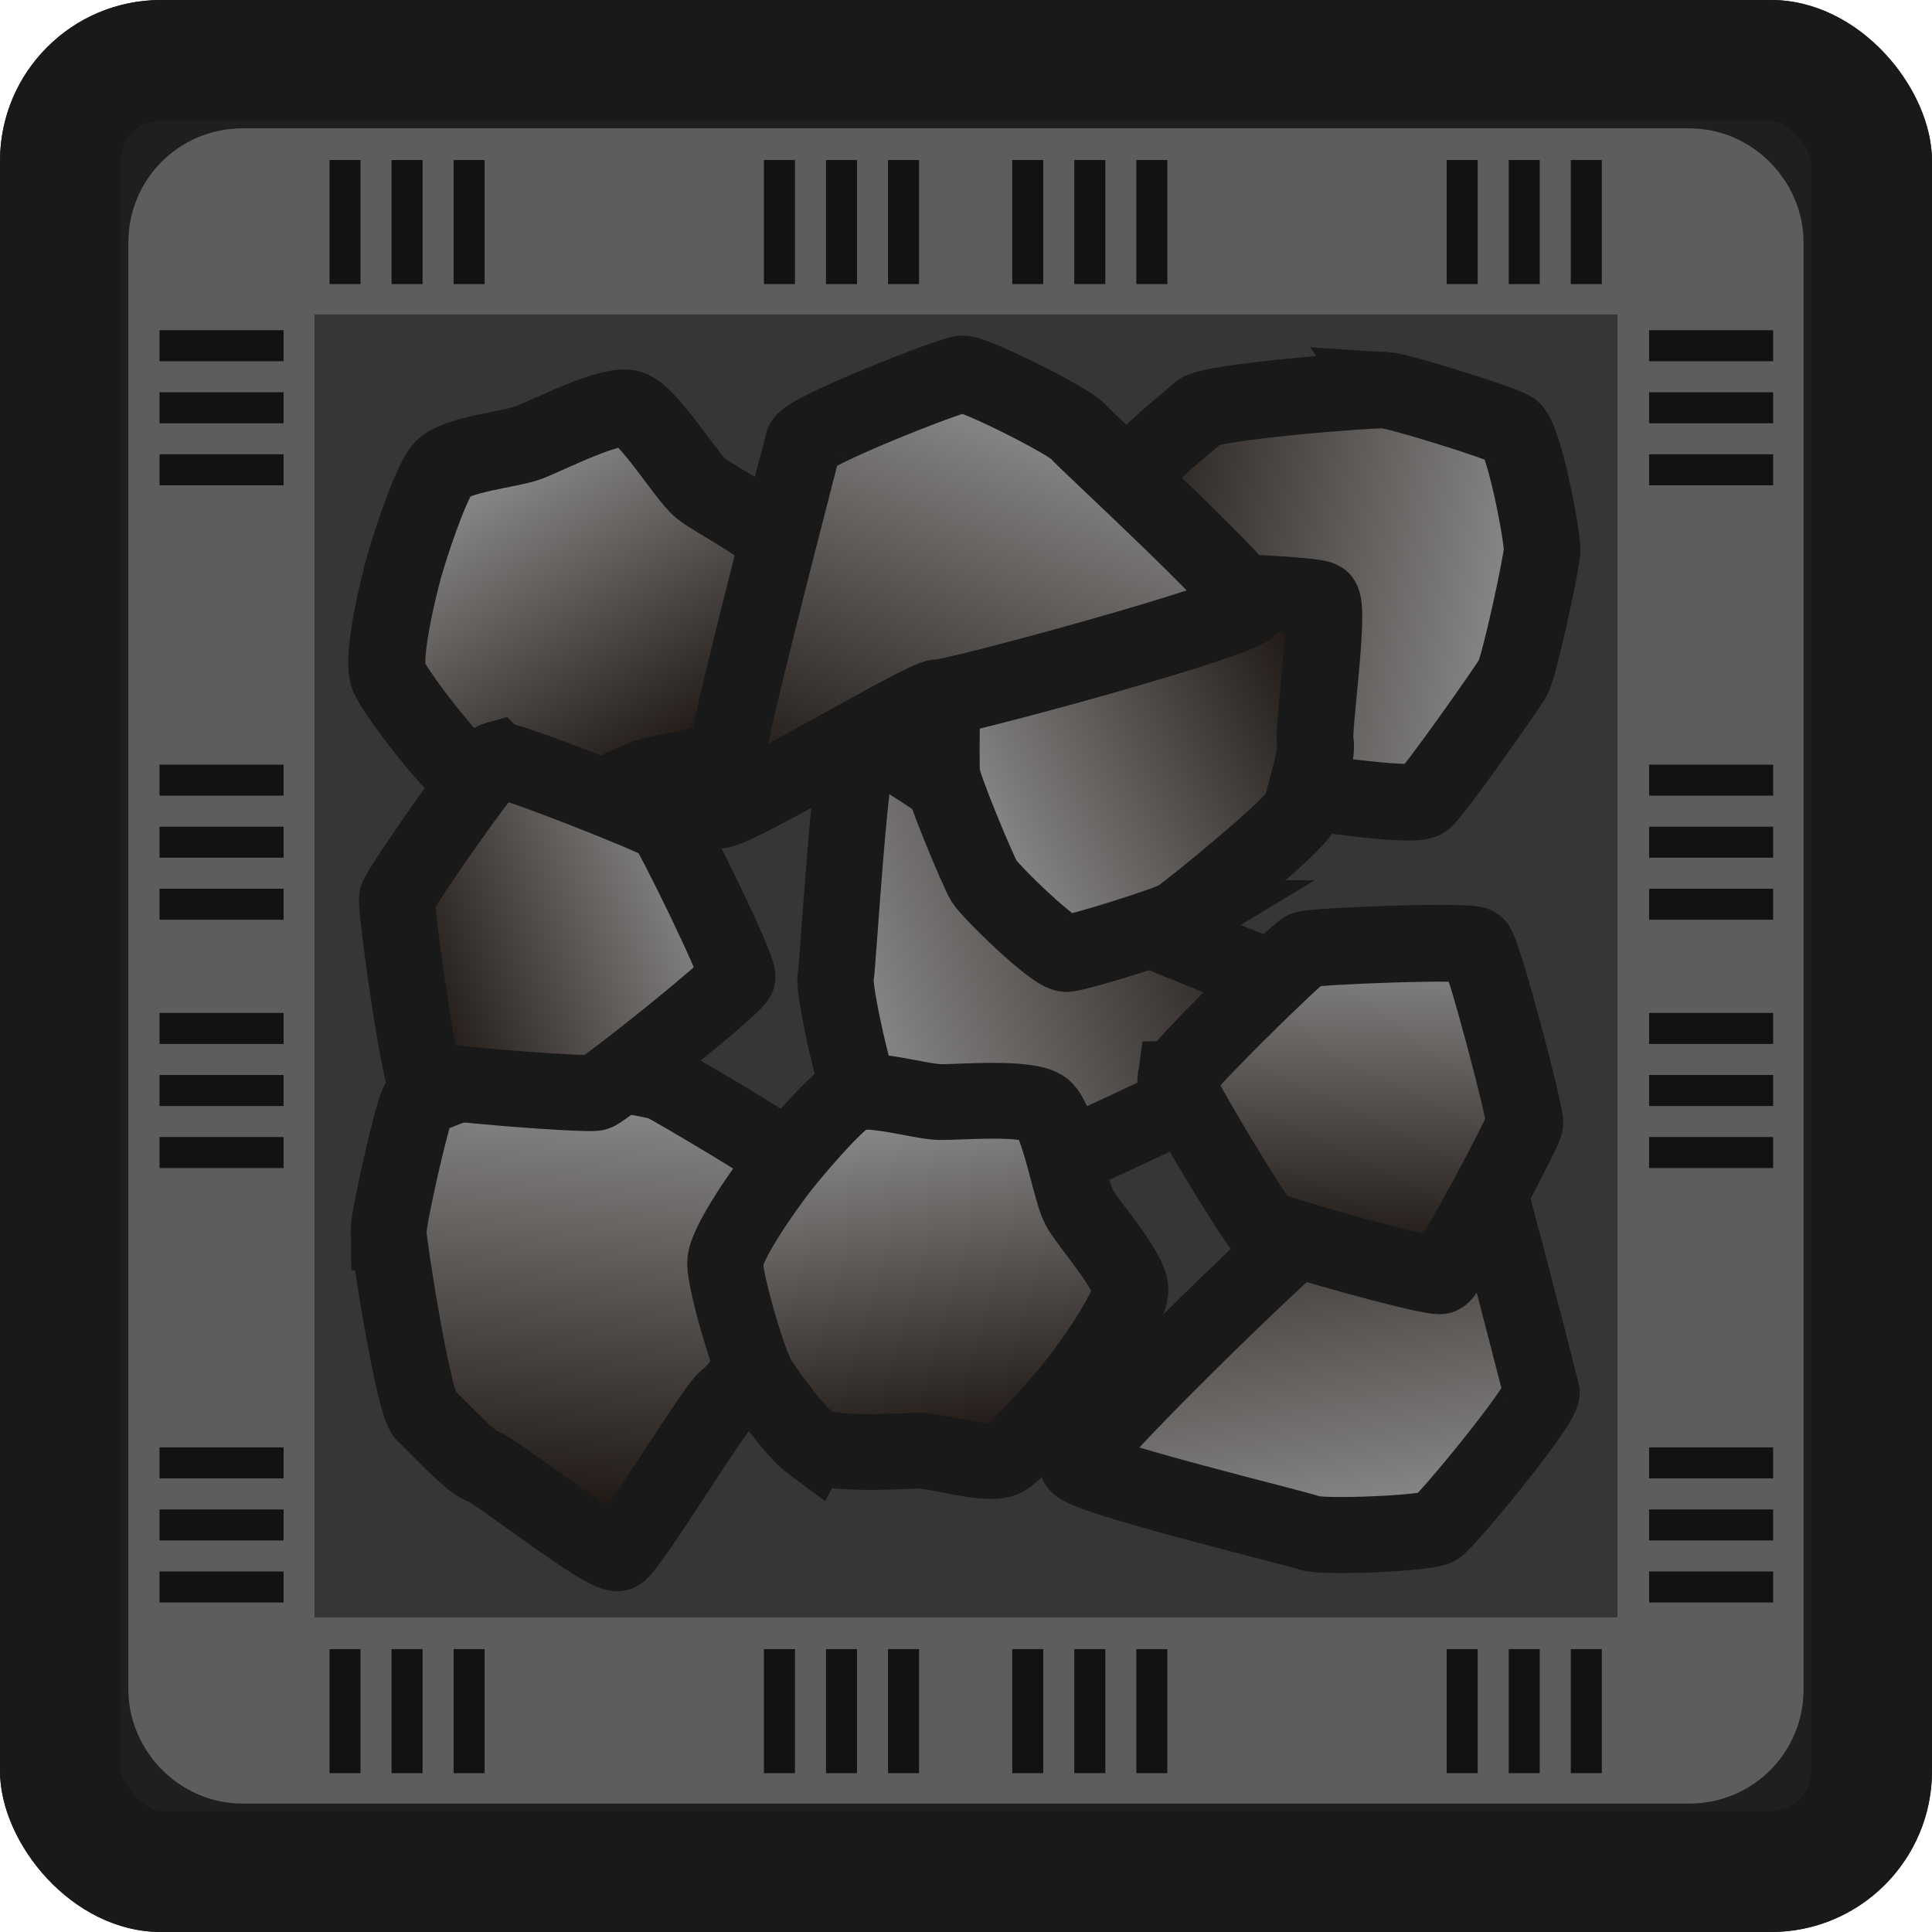 <?xml version="1.0" encoding="UTF-8" standalone="no"?>
<svg
   xmlns:dc="http://purl.org/dc/elements/1.1/"
   xmlns:cc="http://creativecommons.org/ns#"
   xmlns:rdf="http://www.w3.org/1999/02/22-rdf-syntax-ns#"
   xmlns:svg="http://www.w3.org/2000/svg"
   xmlns="http://www.w3.org/2000/svg"
   xmlns:xlink="http://www.w3.org/1999/xlink"
   xmlns:sodipodi="http://sodipodi.sourceforge.net/DTD/sodipodi-0.dtd"
   xmlns:inkscape="http://www.inkscape.org/namespaces/inkscape"
   width="96"
   height="96"
   viewBox="0 0 25.4 25.4"
   version="1.1"
   id="svg10"
   sodipodi:docname="map-stone-07.svg"
   inkscape:version="0.92.2 (5c3e80d, 2017-08-06)">
  <defs
     id="defs14">
    <linearGradient
       id="linearGradient3045"
       inkscape:collect="always">
      <stop
         id="stop3041"
         offset="0"
         style="stop-color:#979797;stop-opacity:1" />
      <stop
         id="stop3043"
         offset="1"
         style="stop-color:#0d0500;stop-opacity:1" />
    </linearGradient>
    <linearGradient
       inkscape:collect="always"
       xlink:href="#linearGradient3045"
       id="linearGradient2638"
       gradientUnits="userSpaceOnUse"
       x1="22.537"
       y1="59.175"
       x2="121.662"
       y2="59.175" />
    <linearGradient
       inkscape:collect="always"
       xlink:href="#linearGradient3045"
       id="linearGradient2614"
       gradientUnits="userSpaceOnUse"
       x1="13.282"
       y1="105.426"
       x2="119.764"
       y2="32.144" />
    <linearGradient
       inkscape:collect="always"
       xlink:href="#linearGradient3045"
       id="linearGradient2626"
       gradientUnits="userSpaceOnUse"
       x1="11.753"
       y1="64.28"
       x2="124.456"
       y2="64.28" />
    <linearGradient
       inkscape:collect="always"
       xlink:href="#linearGradient3045"
       id="linearGradient2602"
       x1="27.179"
       y1="66.738"
       x2="102.662"
       y2="66.738"
       gradientUnits="userSpaceOnUse" />
    <linearGradient
       inkscape:collect="always"
       xlink:href="#linearGradient3045"
       id="linearGradient896"
       gradientUnits="userSpaceOnUse"
       x1="11.753"
       y1="64.28"
       x2="124.456"
       y2="64.28" />
    <linearGradient
       inkscape:collect="always"
       xlink:href="#linearGradient3045"
       id="linearGradient898"
       gradientUnits="userSpaceOnUse"
       x1="22.537"
       y1="59.175"
       x2="121.662"
       y2="59.175" />
    <linearGradient
       inkscape:collect="always"
       xlink:href="#linearGradient3045"
       id="linearGradient900"
       gradientUnits="userSpaceOnUse"
       x1="13.282"
       y1="105.426"
       x2="119.764"
       y2="32.144" />
    <linearGradient
       inkscape:collect="always"
       xlink:href="#linearGradient3045"
       id="linearGradient902"
       gradientUnits="userSpaceOnUse"
       x1="11.753"
       y1="64.28"
       x2="124.456"
       y2="64.28" />
    <linearGradient
       inkscape:collect="always"
       xlink:href="#linearGradient3045"
       id="linearGradient904"
       gradientUnits="userSpaceOnUse"
       x1="22.537"
       y1="59.175"
       x2="121.662"
       y2="59.175" />
    <linearGradient
       inkscape:collect="always"
       xlink:href="#linearGradient3045"
       id="linearGradient906"
       gradientUnits="userSpaceOnUse"
       x1="27.179"
       y1="66.738"
       x2="102.662"
       y2="66.738" />
    <clipPath
       clipPathUnits="userSpaceOnUse"
       id="clipPath994">
      <rect
         ry="1.058"
         rx="1.058"
         y="-38.1"
         x="1.2e-006"
         height="38.1"
         width="6.35"
         id="rect996"
         style="fill:#4d2600;fill-opacity:1;stroke:none;stroke-width:2.211;stroke-linecap:butt;stroke-linejoin:miter;stroke-miterlimit:10;stroke-dasharray:none;stroke-opacity:1" />
    </clipPath>
    <clipPath
       clipPathUnits="userSpaceOnUse"
       id="clipPath1005">
      <rect
         ry="1.058"
         rx="1.058"
         y="-38.1"
         x="1.2e-006"
         height="38.1"
         width="6.35"
         id="rect1003"
         style="fill:#4d2600;fill-opacity:1;stroke:none;stroke-width:2.211;stroke-linecap:butt;stroke-linejoin:miter;stroke-miterlimit:10;stroke-dasharray:none;stroke-opacity:1" />
    </clipPath>
    <clipPath
       clipPathUnits="userSpaceOnUse"
       id="clipPath1009">
      <rect
         ry="1.058"
         rx="1.058"
         y="-38.1"
         x="1.2e-006"
         height="38.1"
         width="6.35"
         id="rect1007"
         style="fill:#4d2600;fill-opacity:1;stroke:none;stroke-width:2.211;stroke-linecap:butt;stroke-linejoin:miter;stroke-miterlimit:10;stroke-dasharray:none;stroke-opacity:1" />
    </clipPath>
    <clipPath
       clipPathUnits="userSpaceOnUse"
       id="clipPath1013">
      <rect
         ry="1.058"
         rx="1.058"
         y="-38.1"
         x="1.2e-006"
         height="38.1"
         width="6.35"
         id="rect1011"
         style="fill:#4d2600;fill-opacity:1;stroke:none;stroke-width:2.211;stroke-linecap:butt;stroke-linejoin:miter;stroke-miterlimit:10;stroke-dasharray:none;stroke-opacity:1" />
    </clipPath>
    <clipPath
       clipPathUnits="userSpaceOnUse"
       id="clipPath1053">
      <rect
         style="fill:#4d2600;fill-opacity:1;stroke:none;stroke-width:1.563;stroke-linecap:butt;stroke-linejoin:miter;stroke-miterlimit:10;stroke-dasharray:none;stroke-opacity:1"
         id="rect1055"
         width="3.175"
         height="38.1"
         x="3.3416932e-006"
         y="-38.1" />
    </clipPath>
    <clipPath
       clipPathUnits="userSpaceOnUse"
       id="clipPath1924">
      <rect
         style="fill:#1f1f1f;fill-opacity:1;stroke:none;stroke-width:3.175;stroke-linecap:square;stroke-linejoin:miter;stroke-miterlimit:10;stroke-dasharray:none;stroke-opacity:1;paint-order:normal"
         id="rect1926"
         width="25.4"
         height="25.4"
         x="8.3359993e-007"
         y="8.0000001e-007"
         ry="2.117"
         rx="2.117" />
    </clipPath>
  </defs>
  <sodipodi:namedview
     pagecolor="#ffffff"
     bordercolor="#666666"
     borderopacity="1"
     objecttolerance="10"
     gridtolerance="10"
     guidetolerance="10"
     inkscape:pageopacity="0"
     inkscape:pageshadow="2"
     inkscape:window-width="1920"
     inkscape:window-height="1017"
     id="namedview12"
     showgrid="true"
     inkscape:zoom="0.70710678"
     inkscape:cx="-176.58231"
     inkscape:cy="149.48595"
     inkscape:window-x="1912"
     inkscape:window-y="-8"
     inkscape:window-maximized="1"
     inkscape:current-layer="svg10">
    <inkscape:grid
       type="xygrid"
       id="grid1042"
       empspacing="4"
       spacingx="1.058"
       spacingy="1.058" />
  </sodipodi:namedview>
  <rect
     rx="2.117"
     ry="2.117"
     y="8.0000001e-007"
     x="8.3359987e-007"
     height="25.4"
     width="25.4"
     id="rect1922"
     style="fill:#1f1f1f;fill-opacity:1;stroke:#191919;stroke-width:3.175;stroke-linecap:square;stroke-linejoin:miter;stroke-miterlimit:10;stroke-dasharray:none;stroke-opacity:1;paint-order:normal"
     clip-path="url(#clipPath1924)" />
  <rect
     style="fill:#363636;fill-opacity:1;stroke:#5d5d5d;stroke-width:2.447;stroke-linecap:square;stroke-linejoin:miter;stroke-miterlimit:10;stroke-dasharray:none;stroke-opacity:1;paint-order:normal"
     id="rect1063"
     width="19.577"
     height="19.577"
     x="2.911"
     y="2.911"
     rx="0.273"
     ry="0.273" />
  <g
     id="g1254"
     style="stroke:#121212;stroke-opacity:1"
     transform="matrix(0.771,0,0,0.771,-1.983,-1.983)">
    <g
       id="g1074"
       style="stroke:#121212;stroke-opacity:1">
      <path
         style="fill:none;stroke:#121212;stroke-width:0.529;stroke-linecap:butt;stroke-linejoin:miter;stroke-miterlimit:4;stroke-dasharray:none;stroke-opacity:1"
         d="M 7.408,8.467 H 5.292"
         id="path1065"
         inkscape:connector-curvature="0" />
      <path
         inkscape:connector-curvature="0"
         id="path1067"
         d="M 7.408,9.525 H 5.292"
         style="fill:none;stroke:#121212;stroke-width:0.529;stroke-linecap:butt;stroke-linejoin:miter;stroke-miterlimit:4;stroke-dasharray:none;stroke-opacity:1" />
      <path
         style="fill:none;stroke:#121212;stroke-width:0.529;stroke-linecap:butt;stroke-linejoin:miter;stroke-miterlimit:4;stroke-dasharray:none;stroke-opacity:1"
         d="M 7.408,10.583 H 5.292"
         id="path1069"
         inkscape:connector-curvature="0" />
    </g>
    <g
       transform="translate(0,19.05)"
       id="g1090"
       style="stroke:#121212;stroke-opacity:1">
      <path
         inkscape:connector-curvature="0"
         id="path1084"
         d="M 7.408,8.467 H 5.292"
         style="fill:none;stroke:#121212;stroke-width:0.529;stroke-linecap:butt;stroke-linejoin:miter;stroke-miterlimit:4;stroke-dasharray:none;stroke-opacity:1" />
      <path
         style="fill:none;stroke:#121212;stroke-width:0.529;stroke-linecap:butt;stroke-linejoin:miter;stroke-miterlimit:4;stroke-dasharray:none;stroke-opacity:1"
         d="M 7.408,9.525 H 5.292"
         id="path1086"
         inkscape:connector-curvature="0" />
      <path
         inkscape:connector-curvature="0"
         id="path1088"
         d="M 7.408,10.583 H 5.292"
         style="fill:none;stroke:#121212;stroke-width:0.529;stroke-linecap:butt;stroke-linejoin:miter;stroke-miterlimit:4;stroke-dasharray:none;stroke-opacity:1" />
    </g>
    <g
       id="g1098"
       transform="translate(0,11.642)"
       style="stroke:#121212;stroke-opacity:1">
      <path
         style="fill:none;stroke:#121212;stroke-width:0.529;stroke-linecap:butt;stroke-linejoin:miter;stroke-miterlimit:4;stroke-dasharray:none;stroke-opacity:1"
         d="M 7.408,8.467 H 5.292"
         id="path1092"
         inkscape:connector-curvature="0" />
      <path
         inkscape:connector-curvature="0"
         id="path1094"
         d="M 7.408,9.525 H 5.292"
         style="fill:none;stroke:#121212;stroke-width:0.529;stroke-linecap:butt;stroke-linejoin:miter;stroke-miterlimit:4;stroke-dasharray:none;stroke-opacity:1" />
      <path
         style="fill:none;stroke:#121212;stroke-width:0.529;stroke-linecap:butt;stroke-linejoin:miter;stroke-miterlimit:4;stroke-dasharray:none;stroke-opacity:1"
         d="M 7.408,10.583 H 5.292"
         id="path1096"
         inkscape:connector-curvature="0" />
    </g>
    <g
       transform="translate(0,7.408)"
       id="g1106"
       style="stroke:#121212;stroke-opacity:1">
      <path
         inkscape:connector-curvature="0"
         id="path1100"
         d="M 7.408,8.467 H 5.292"
         style="fill:none;stroke:#121212;stroke-width:0.529;stroke-linecap:butt;stroke-linejoin:miter;stroke-miterlimit:4;stroke-dasharray:none;stroke-opacity:1" />
      <path
         style="fill:none;stroke:#121212;stroke-width:0.529;stroke-linecap:butt;stroke-linejoin:miter;stroke-miterlimit:4;stroke-dasharray:none;stroke-opacity:1"
         d="M 7.408,9.525 H 5.292"
         id="path1102"
         inkscape:connector-curvature="0" />
      <path
         inkscape:connector-curvature="0"
         id="path1104"
         d="M 7.408,10.583 H 5.292"
         style="fill:none;stroke:#121212;stroke-width:0.529;stroke-linecap:butt;stroke-linejoin:miter;stroke-miterlimit:4;stroke-dasharray:none;stroke-opacity:1" />
    </g>
  </g>
  <g
     id="g1156"
     style="stroke:#121212;stroke-opacity:1"
     transform="matrix(0.771,0,0,0.771,-1.983,-1.983)">
    <g
       transform="translate(25.4)"
       id="g1114"
       style="stroke:#121212;stroke-opacity:1">
      <path
         inkscape:connector-curvature="0"
         id="path1108"
         d="M 7.408,8.467 H 5.292"
         style="fill:none;stroke:#121212;stroke-width:0.529;stroke-linecap:butt;stroke-linejoin:miter;stroke-miterlimit:4;stroke-dasharray:none;stroke-opacity:1" />
      <path
         style="fill:none;stroke:#121212;stroke-width:0.529;stroke-linecap:butt;stroke-linejoin:miter;stroke-miterlimit:4;stroke-dasharray:none;stroke-opacity:1"
         d="M 7.408,9.525 H 5.292"
         id="path1110"
         inkscape:connector-curvature="0" />
      <path
         inkscape:connector-curvature="0"
         id="path1112"
         d="M 7.408,10.583 H 5.292"
         style="fill:none;stroke:#121212;stroke-width:0.529;stroke-linecap:butt;stroke-linejoin:miter;stroke-miterlimit:4;stroke-dasharray:none;stroke-opacity:1" />
    </g>
    <g
       id="g1122"
       transform="translate(25.4,19.05)"
       style="stroke:#121212;stroke-opacity:1">
      <path
         style="fill:none;stroke:#121212;stroke-width:0.529;stroke-linecap:butt;stroke-linejoin:miter;stroke-miterlimit:4;stroke-dasharray:none;stroke-opacity:1"
         d="M 7.408,8.467 H 5.292"
         id="path1116"
         inkscape:connector-curvature="0" />
      <path
         inkscape:connector-curvature="0"
         id="path1118"
         d="M 7.408,9.525 H 5.292"
         style="fill:none;stroke:#121212;stroke-width:0.529;stroke-linecap:butt;stroke-linejoin:miter;stroke-miterlimit:4;stroke-dasharray:none;stroke-opacity:1" />
      <path
         style="fill:none;stroke:#121212;stroke-width:0.529;stroke-linecap:butt;stroke-linejoin:miter;stroke-miterlimit:4;stroke-dasharray:none;stroke-opacity:1"
         d="M 7.408,10.583 H 5.292"
         id="path1120"
         inkscape:connector-curvature="0" />
    </g>
    <g
       transform="translate(25.4,11.642)"
       id="g1130"
       style="stroke:#121212;stroke-opacity:1">
      <path
         inkscape:connector-curvature="0"
         id="path1124"
         d="M 7.408,8.467 H 5.292"
         style="fill:none;stroke:#121212;stroke-width:0.529;stroke-linecap:butt;stroke-linejoin:miter;stroke-miterlimit:4;stroke-dasharray:none;stroke-opacity:1" />
      <path
         style="fill:none;stroke:#121212;stroke-width:0.529;stroke-linecap:butt;stroke-linejoin:miter;stroke-miterlimit:4;stroke-dasharray:none;stroke-opacity:1"
         d="M 7.408,9.525 H 5.292"
         id="path1126"
         inkscape:connector-curvature="0" />
      <path
         inkscape:connector-curvature="0"
         id="path1128"
         d="M 7.408,10.583 H 5.292"
         style="fill:none;stroke:#121212;stroke-width:0.529;stroke-linecap:butt;stroke-linejoin:miter;stroke-miterlimit:4;stroke-dasharray:none;stroke-opacity:1" />
    </g>
    <g
       id="g1138"
       transform="translate(25.4,7.408)"
       style="stroke:#121212;stroke-opacity:1">
      <path
         style="fill:none;stroke:#121212;stroke-width:0.529;stroke-linecap:butt;stroke-linejoin:miter;stroke-miterlimit:4;stroke-dasharray:none;stroke-opacity:1"
         d="M 7.408,8.467 H 5.292"
         id="path1132"
         inkscape:connector-curvature="0" />
      <path
         inkscape:connector-curvature="0"
         id="path1134"
         d="M 7.408,9.525 H 5.292"
         style="fill:none;stroke:#121212;stroke-width:0.529;stroke-linecap:butt;stroke-linejoin:miter;stroke-miterlimit:4;stroke-dasharray:none;stroke-opacity:1" />
      <path
         style="fill:none;stroke:#121212;stroke-width:0.529;stroke-linecap:butt;stroke-linejoin:miter;stroke-miterlimit:4;stroke-dasharray:none;stroke-opacity:1"
         d="M 7.408,10.583 H 5.292"
         id="path1136"
         inkscape:connector-curvature="0" />
    </g>
  </g>
  <g
     id="g1190"
     transform="matrix(0,0.771,-0.771,0,27.383,-21.56)"
     style="stroke:#121212;stroke-opacity:1">
    <g
       id="g1164"
       transform="translate(25.4)"
       style="stroke:#121212;stroke-opacity:1">
      <path
         style="fill:none;stroke:#121212;stroke-width:0.529;stroke-linecap:butt;stroke-linejoin:miter;stroke-miterlimit:4;stroke-dasharray:none;stroke-opacity:1"
         d="M 7.408,8.467 H 5.292"
         id="path1158"
         inkscape:connector-curvature="0" />
      <path
         inkscape:connector-curvature="0"
         id="path1160"
         d="M 7.408,9.525 H 5.292"
         style="fill:none;stroke:#121212;stroke-width:0.529;stroke-linecap:butt;stroke-linejoin:miter;stroke-miterlimit:4;stroke-dasharray:none;stroke-opacity:1" />
      <path
         style="fill:none;stroke:#121212;stroke-width:0.529;stroke-linecap:butt;stroke-linejoin:miter;stroke-miterlimit:4;stroke-dasharray:none;stroke-opacity:1"
         d="M 7.408,10.583 H 5.292"
         id="path1162"
         inkscape:connector-curvature="0" />
    </g>
    <g
       transform="translate(25.4,19.05)"
       id="g1172"
       style="stroke:#121212;stroke-opacity:1">
      <path
         inkscape:connector-curvature="0"
         id="path1166"
         d="M 7.408,8.467 H 5.292"
         style="fill:none;stroke:#121212;stroke-width:0.529;stroke-linecap:butt;stroke-linejoin:miter;stroke-miterlimit:4;stroke-dasharray:none;stroke-opacity:1" />
      <path
         style="fill:none;stroke:#121212;stroke-width:0.529;stroke-linecap:butt;stroke-linejoin:miter;stroke-miterlimit:4;stroke-dasharray:none;stroke-opacity:1"
         d="M 7.408,9.525 H 5.292"
         id="path1168"
         inkscape:connector-curvature="0" />
      <path
         inkscape:connector-curvature="0"
         id="path1170"
         d="M 7.408,10.583 H 5.292"
         style="fill:none;stroke:#121212;stroke-width:0.529;stroke-linecap:butt;stroke-linejoin:miter;stroke-miterlimit:4;stroke-dasharray:none;stroke-opacity:1" />
    </g>
    <g
       id="g1180"
       transform="translate(25.4,11.642)"
       style="stroke:#121212;stroke-opacity:1">
      <path
         style="fill:none;stroke:#121212;stroke-width:0.529;stroke-linecap:butt;stroke-linejoin:miter;stroke-miterlimit:4;stroke-dasharray:none;stroke-opacity:1"
         d="M 7.408,8.467 H 5.292"
         id="path1174"
         inkscape:connector-curvature="0" />
      <path
         inkscape:connector-curvature="0"
         id="path1176"
         d="M 7.408,9.525 H 5.292"
         style="fill:none;stroke:#121212;stroke-width:0.529;stroke-linecap:butt;stroke-linejoin:miter;stroke-miterlimit:4;stroke-dasharray:none;stroke-opacity:1" />
      <path
         style="fill:none;stroke:#121212;stroke-width:0.529;stroke-linecap:butt;stroke-linejoin:miter;stroke-miterlimit:4;stroke-dasharray:none;stroke-opacity:1"
         d="M 7.408,10.583 H 5.292"
         id="path1178"
         inkscape:connector-curvature="0" />
    </g>
    <g
       transform="translate(25.4,7.408)"
       id="g1188"
       style="stroke:#121212;stroke-opacity:1">
      <path
         inkscape:connector-curvature="0"
         id="path1182"
         d="M 7.408,8.467 H 5.292"
         style="fill:none;stroke:#121212;stroke-width:0.529;stroke-linecap:butt;stroke-linejoin:miter;stroke-miterlimit:4;stroke-dasharray:none;stroke-opacity:1" />
      <path
         style="fill:none;stroke:#121212;stroke-width:0.529;stroke-linecap:butt;stroke-linejoin:miter;stroke-miterlimit:4;stroke-dasharray:none;stroke-opacity:1"
         d="M 7.408,9.525 H 5.292"
         id="path1184"
         inkscape:connector-curvature="0" />
      <path
         inkscape:connector-curvature="0"
         id="path1186"
         d="M 7.408,10.583 H 5.292"
         style="fill:none;stroke:#121212;stroke-width:0.529;stroke-linecap:butt;stroke-linejoin:miter;stroke-miterlimit:4;stroke-dasharray:none;stroke-opacity:1" />
    </g>
  </g>
  <g
     transform="matrix(0,0.771,-0.771,0,27.383,-1.983)"
     id="g1224"
     style="stroke:#121212;stroke-opacity:1">
    <g
       transform="translate(25.4)"
       id="g1198"
       style="stroke:#121212;stroke-opacity:1">
      <path
         inkscape:connector-curvature="0"
         id="path1192"
         d="M 7.408,8.467 H 5.292"
         style="fill:none;stroke:#121212;stroke-width:0.529;stroke-linecap:butt;stroke-linejoin:miter;stroke-miterlimit:4;stroke-dasharray:none;stroke-opacity:1" />
      <path
         style="fill:none;stroke:#121212;stroke-width:0.529;stroke-linecap:butt;stroke-linejoin:miter;stroke-miterlimit:4;stroke-dasharray:none;stroke-opacity:1"
         d="M 7.408,9.525 H 5.292"
         id="path1194"
         inkscape:connector-curvature="0" />
      <path
         inkscape:connector-curvature="0"
         id="path1196"
         d="M 7.408,10.583 H 5.292"
         style="fill:none;stroke:#121212;stroke-width:0.529;stroke-linecap:butt;stroke-linejoin:miter;stroke-miterlimit:4;stroke-dasharray:none;stroke-opacity:1" />
    </g>
    <g
       id="g1206"
       transform="translate(25.4,19.05)"
       style="stroke:#121212;stroke-opacity:1">
      <path
         style="fill:none;stroke:#121212;stroke-width:0.529;stroke-linecap:butt;stroke-linejoin:miter;stroke-miterlimit:4;stroke-dasharray:none;stroke-opacity:1"
         d="M 7.408,8.467 H 5.292"
         id="path1200"
         inkscape:connector-curvature="0" />
      <path
         inkscape:connector-curvature="0"
         id="path1202"
         d="M 7.408,9.525 H 5.292"
         style="fill:none;stroke:#121212;stroke-width:0.529;stroke-linecap:butt;stroke-linejoin:miter;stroke-miterlimit:4;stroke-dasharray:none;stroke-opacity:1" />
      <path
         style="fill:none;stroke:#121212;stroke-width:0.529;stroke-linecap:butt;stroke-linejoin:miter;stroke-miterlimit:4;stroke-dasharray:none;stroke-opacity:1"
         d="M 7.408,10.583 H 5.292"
         id="path1204"
         inkscape:connector-curvature="0" />
    </g>
    <g
       transform="translate(25.4,11.642)"
       id="g1214"
       style="stroke:#121212;stroke-opacity:1">
      <path
         inkscape:connector-curvature="0"
         id="path1208"
         d="M 7.408,8.467 H 5.292"
         style="fill:none;stroke:#121212;stroke-width:0.529;stroke-linecap:butt;stroke-linejoin:miter;stroke-miterlimit:4;stroke-dasharray:none;stroke-opacity:1" />
      <path
         style="fill:none;stroke:#121212;stroke-width:0.529;stroke-linecap:butt;stroke-linejoin:miter;stroke-miterlimit:4;stroke-dasharray:none;stroke-opacity:1"
         d="M 7.408,9.525 H 5.292"
         id="path1210"
         inkscape:connector-curvature="0" />
      <path
         inkscape:connector-curvature="0"
         id="path1212"
         d="M 7.408,10.583 H 5.292"
         style="fill:none;stroke:#121212;stroke-width:0.529;stroke-linecap:butt;stroke-linejoin:miter;stroke-miterlimit:4;stroke-dasharray:none;stroke-opacity:1" />
    </g>
    <g
       id="g1222"
       transform="translate(25.4,7.408)"
       style="stroke:#121212;stroke-opacity:1">
      <path
         style="fill:none;stroke:#121212;stroke-width:0.529;stroke-linecap:butt;stroke-linejoin:miter;stroke-miterlimit:4;stroke-dasharray:none;stroke-opacity:1"
         d="M 7.408,8.467 H 5.292"
         id="path1216"
         inkscape:connector-curvature="0" />
      <path
         inkscape:connector-curvature="0"
         id="path1218"
         d="M 7.408,9.525 H 5.292"
         style="fill:none;stroke:#121212;stroke-width:0.529;stroke-linecap:butt;stroke-linejoin:miter;stroke-miterlimit:4;stroke-dasharray:none;stroke-opacity:1" />
      <path
         style="fill:none;stroke:#121212;stroke-width:0.529;stroke-linecap:butt;stroke-linejoin:miter;stroke-miterlimit:4;stroke-dasharray:none;stroke-opacity:1"
         d="M 7.408,10.583 H 5.292"
         id="path1220"
         inkscape:connector-curvature="0" />
    </g>
  </g>
  <path
     transform="matrix(-0.004,0.063,-0.063,-0.004,12.043,13.182)"
     d="m 54.671,106.622 c -2.894,0.244 -24.439,-3.258 -27.105,-4.37 -2.666,-1.112 -9.523,-21.162 -9.76,-23.896 -0.237,-2.734 1.259,-24.493 2.308,-26.989 1.049,-2.496 12.505,-25.087 14.513,-27.381 2.008,-2.294 27.72,-1.565 30.259,-2.013 2.539,-0.448 18.263,9.9 19.926,12.154 1.663,2.255 32.146,18.121 33.494,20.446 1.348,2.325 -15.81,26.929 -16.255,29.43 -0.445,2.501 -8.122,10.229 -9.966,12.661 -1.844,2.432 -34.521,9.713 -37.415,9.957 z"
     inkscape:randomized="0.2"
     inkscape:rounded="0.1"
     inkscape:flatsided="false"
     sodipodi:arg2="2.1991148"
     sodipodi:arg1="1.5707963"
     sodipodi:r2="47.398636"
     sodipodi:r1="38.866882"
     sodipodi:cy="64"
     sodipodi:cx="64"
     sodipodi:sides="5"
     id="path927"
     style="isolation:isolate;fill:url(#linearGradient896);fill-opacity:1.0;stroke:#191919;stroke-width:15.823;stroke-linecap:butt;stroke-linejoin:miter;stroke-miterlimit:4;stroke-dasharray:none;stroke-opacity:1"
     sodipodi:type="star" />
  <path
     sodipodi:type="star"
     style="isolation:isolate;fill:url(#linearGradient898);fill-opacity:1.0;stroke:#191919;stroke-width:13.546;stroke-linecap:butt;stroke-linejoin:miter;stroke-miterlimit:4;stroke-dasharray:none;stroke-opacity:1"
     id="path2578"
     sodipodi:sides="3"
     sodipodi:cx="64"
     sodipodi:cy="64"
     sodipodi:r1="28.913168"
     sodipodi:r2="47.398636"
     sodipodi:arg1="1.5707963"
     sodipodi:arg2="2.6179939"
     inkscape:flatsided="false"
     inkscape:rounded="0.05"
     inkscape:randomized="0.308"
     d="M 49.807,101 C 47.828,101.223 29.593,80.932 28.749,78.976 27.906,77.02 29.971,58.406 31.131,56.39 32.291,54.373 47.164,17.708 49.437,17.355 c 2.274,-0.353 33.974,43.976 34.295,45.88 0.321,1.904 32.078,27.324 31.919,29.339 -0.159,2.015 -63.864,8.203 -65.844,8.426 z"
     transform="matrix(-0.011,-0.073,0.073,-0.011,13.442,23.047)" />
  <path
     transform="matrix(-0.003,0.044,-0.044,-0.003,10.817,5.534)"
     d="m 122.526,76.394 c -1.03,5.582 -7.324,17.573 -10.352,22.652 -3.022,5.07 -22.199,22.313 -27.442,24.905 -5.253,2.597 -26.589,-1.088 -32.523,-2.306 -5.923,-1.216 -25.126,-6.009 -29.967,-9.361 C 17.391,108.925 14.954,92.547 12.373,86.954 9.796,81.371 -1.135,63.353 0.291,57.591 1.72,51.818 19.186,39.588 22.501,34.939 c 3.309,-4.64 10.473,-22.264 15.583,-24.905 5.12,-2.647 26.515,0.953 32.523,2.306 5.997,1.351 25.105,6.363 29.967,9.361 4.871,3.003 6.939,20.029 9.869,25.33 2.925,5.292 13.109,23.792 12.081,29.363 z"
     inkscape:randomized="0.1"
     inkscape:rounded="0.2"
     inkscape:flatsided="false"
     sodipodi:arg2="0.65082165"
     sodipodi:arg1="0.12669133"
     sodipodi:r2="53.362221"
     sodipodi:r1="59.291355"
     sodipodi:cy="64"
     sodipodi:cx="64"
     sodipodi:sides="6"
     id="path2582"
     style="isolation:isolate;fill:url(#linearGradient900);fill-opacity:1.0;stroke:#191919;stroke-width:22.975;stroke-linecap:butt;stroke-linejoin:miter;stroke-miterlimit:4;stroke-dasharray:none;stroke-opacity:1"
     sodipodi:type="star" />
  <path
     sodipodi:type="star"
     style="isolation:isolate;fill:url(#linearGradient902);fill-opacity:1.0;stroke:#191919;stroke-width:15.823;stroke-linecap:butt;stroke-linejoin:miter;stroke-miterlimit:4;stroke-dasharray:none;stroke-opacity:1"
     id="path2604"
     sodipodi:sides="5"
     sodipodi:cx="64"
     sodipodi:cy="64"
     sodipodi:r1="38.866882"
     sodipodi:r2="47.398636"
     sodipodi:arg1="1.5707963"
     sodipodi:arg2="2.1991148"
     inkscape:flatsided="false"
     inkscape:rounded="0.1"
     inkscape:randomized="0.2"
     d="m 54.671,106.622 c -2.894,0.244 -24.439,-3.258 -27.105,-4.37 -2.666,-1.112 -9.523,-21.162 -9.76,-23.896 -0.237,-2.734 1.259,-24.493 2.308,-26.989 1.049,-2.496 12.505,-25.087 14.513,-27.381 2.008,-2.294 27.72,-1.565 30.259,-2.013 2.539,-0.448 18.263,9.9 19.926,12.154 1.663,2.255 32.146,18.121 33.494,20.446 1.348,2.325 -15.81,26.929 -16.255,29.43 -0.445,2.501 -8.122,10.229 -9.966,12.661 -1.844,2.432 -34.521,9.713 -37.415,9.957 z"
     transform="matrix(-0.063,-0.009,0.009,-0.063,20.691,12.337)" />
  <path
     transform="matrix(0.07,-0.024,0.024,0.07,7.454,9.648)"
     d="M 49.807,101 C 47.828,101.223 29.593,80.932 28.749,78.976 27.906,77.02 29.971,58.406 31.131,56.39 32.291,54.373 47.164,17.708 49.437,17.355 c 2.274,-0.353 33.974,43.976 34.295,45.88 0.321,1.904 32.078,27.324 31.919,29.339 -0.159,2.015 -63.864,8.203 -65.844,8.426 z"
     inkscape:randomized="0.308"
     inkscape:rounded="0.05"
     inkscape:flatsided="false"
     sodipodi:arg2="2.6179939"
     sodipodi:arg1="1.5707963"
     sodipodi:r2="47.398636"
     sodipodi:r1="28.913168"
     sodipodi:cy="64"
     sodipodi:cx="64"
     sodipodi:sides="3"
     id="path2616"
     style="isolation:isolate;fill:url(#linearGradient904);fill-opacity:1.0;stroke:#191919;stroke-width:13.546;stroke-linecap:butt;stroke-linejoin:miter;stroke-miterlimit:4;stroke-dasharray:none;stroke-opacity:1"
     sodipodi:type="star" />
  <path
     sodipodi:type="star"
     style="isolation:isolate;fill:url(#linearGradient906);fill-opacity:1.0;stroke:#191919;stroke-width:14.613;stroke-linecap:butt;stroke-linejoin:miter;stroke-miterlimit:4;stroke-dasharray:none;stroke-opacity:1"
     id="path2608"
     sodipodi:sides="3"
     sodipodi:cx="64"
     sodipodi:cy="64"
     sodipodi:r1="36.267525"
     sodipodi:r2="30.993748"
     sodipodi:arg1="1.6195071"
     sodipodi:arg2="2.7115095"
     inkscape:flatsided="false"
     inkscape:rounded="0.05"
     inkscape:randomized="-0.007"
     d="M 62.185,100.119 C 60.437,99.96 36.838,78.571 36.04,76.998 35.3,75.539 32.419,45.905 33.369,44.58 34.393,43.151 64.878,33.232 66.641,33.333 c 1.634,0.093 29.14,12.766 29.819,14.254 0.733,1.605 -6.189,32.799 -7.146,34.272 -0.887,1.365 -25.508,18.408 -27.129,18.261 z"
     transform="matrix(-0.064,0.024,-0.024,-0.064,12.901,14.9)" />
  <path
     transform="matrix(-0.004,0.069,-0.069,-0.004,22.613,10.305)"
     d="M 62.185,100.119 C 60.437,99.96 36.838,78.571 36.04,76.998 35.3,75.539 32.419,45.905 33.369,44.58 34.393,43.151 64.878,33.232 66.641,33.333 c 1.634,0.093 29.14,12.766 29.819,14.254 0.733,1.605 -6.189,32.799 -7.146,34.272 -0.887,1.365 -25.508,18.408 -27.129,18.261 z"
     inkscape:randomized="-0.007"
     inkscape:rounded="0.05"
     inkscape:flatsided="false"
     sodipodi:arg2="2.7115095"
     sodipodi:arg1="1.6195071"
     sodipodi:r2="30.993748"
     sodipodi:r1="36.267525"
     sodipodi:cy="64"
     sodipodi:cx="64"
     sodipodi:sides="3"
     id="path2586"
     style="isolation:isolate;fill:url(#linearGradient2602);fill-opacity:1.0;stroke:#191919;stroke-width:14.613;stroke-linecap:butt;stroke-linejoin:miter;stroke-miterlimit:4;stroke-dasharray:none;stroke-opacity:1"
     sodipodi:type="star" />
  <path
     sodipodi:type="star"
     style="isolation:isolate;fill:url(#linearGradient2626);fill-opacity:1.0;stroke:#191919;stroke-width:18.045;stroke-linecap:butt;stroke-linejoin:miter;stroke-miterlimit:4;stroke-dasharray:none;stroke-opacity:1"
     id="path2624"
     sodipodi:sides="5"
     sodipodi:cx="64"
     sodipodi:cy="64"
     sodipodi:r1="38.866882"
     sodipodi:r2="47.398636"
     sodipodi:arg1="1.5707963"
     sodipodi:arg2="2.1991148"
     inkscape:flatsided="false"
     inkscape:rounded="0.1"
     inkscape:randomized="0.2"
     d="m 54.671,106.622 c -2.894,0.244 -24.439,-3.258 -27.105,-4.37 -2.666,-1.112 -9.523,-21.162 -9.76,-23.896 -0.237,-2.734 1.259,-24.493 2.308,-26.989 1.049,-2.496 12.505,-25.087 14.513,-27.381 2.008,-2.294 27.72,-1.565 30.259,-2.013 2.539,-0.448 18.263,9.9 19.926,12.154 1.663,2.255 32.146,18.121 33.494,20.446 1.348,2.325 -15.81,26.929 -16.255,29.43 -0.445,2.501 -8.122,10.229 -9.966,12.661 -1.844,2.432 -34.521,9.713 -37.415,9.957 z"
     transform="matrix(0.05,-0.025,0.025,0.05,10.089,8.113)" />
  <path
     sodipodi:type="star"
     style="isolation:isolate;fill:url(#linearGradient2614);fill-opacity:1.0;stroke:#191919;stroke-width:22.975;stroke-linecap:butt;stroke-linejoin:miter;stroke-miterlimit:4;stroke-dasharray:none;stroke-opacity:1"
     id="path2612"
     sodipodi:sides="6"
     sodipodi:cx="64"
     sodipodi:cy="64"
     sodipodi:r1="59.291355"
     sodipodi:r2="53.362221"
     sodipodi:arg1="0.12669133"
     sodipodi:arg2="0.65082165"
     inkscape:flatsided="false"
     inkscape:rounded="0.2"
     inkscape:randomized="0.1"
     d="m 122.526,76.394 c -1.03,5.582 -7.324,17.573 -10.352,22.652 -3.022,5.07 -22.199,22.313 -27.442,24.905 -5.253,2.597 -26.589,-1.088 -32.523,-2.306 -5.923,-1.216 -25.126,-6.009 -29.967,-9.361 C 17.391,108.925 14.954,92.547 12.373,86.954 9.796,81.371 -1.135,63.353 0.291,57.591 1.72,51.818 19.186,39.588 22.501,34.939 c 3.309,-4.64 10.473,-22.264 15.583,-24.905 5.12,-2.647 26.515,0.953 32.523,2.306 5.997,1.351 25.105,6.363 29.967,9.361 4.871,3.003 6.939,20.029 9.869,25.33 2.925,5.292 13.109,23.792 12.081,29.363 z"
     transform="matrix(-0.019,0.039,-0.039,-0.019,15.977,15.658)" />
  <path
     transform="matrix(-0.026,0.07,-0.07,-0.026,18.929,4.959)"
     d="M 49.807,101 C 47.828,101.223 29.593,80.932 28.749,78.976 27.906,77.02 29.971,58.406 31.131,56.39 32.291,54.373 47.164,17.708 49.437,17.355 c 2.274,-0.353 33.974,43.976 34.295,45.88 0.321,1.904 32.078,27.324 31.919,29.339 -0.159,2.015 -63.864,8.203 -65.844,8.426 z"
     inkscape:randomized="0.308"
     inkscape:rounded="0.05"
     inkscape:flatsided="false"
     sodipodi:arg2="2.6179939"
     sodipodi:arg1="1.5707963"
     sodipodi:r2="47.398636"
     sodipodi:r1="28.913168"
     sodipodi:cy="64"
     sodipodi:cx="64"
     sodipodi:sides="3"
     id="path2636"
     style="isolation:isolate;fill:url(#linearGradient2638);fill-opacity:1;stroke:#191919;stroke-width:13.546;stroke-linecap:butt;stroke-linejoin:miter;stroke-miterlimit:4;stroke-dasharray:none;stroke-opacity:1"
     sodipodi:type="star" />
</svg>
